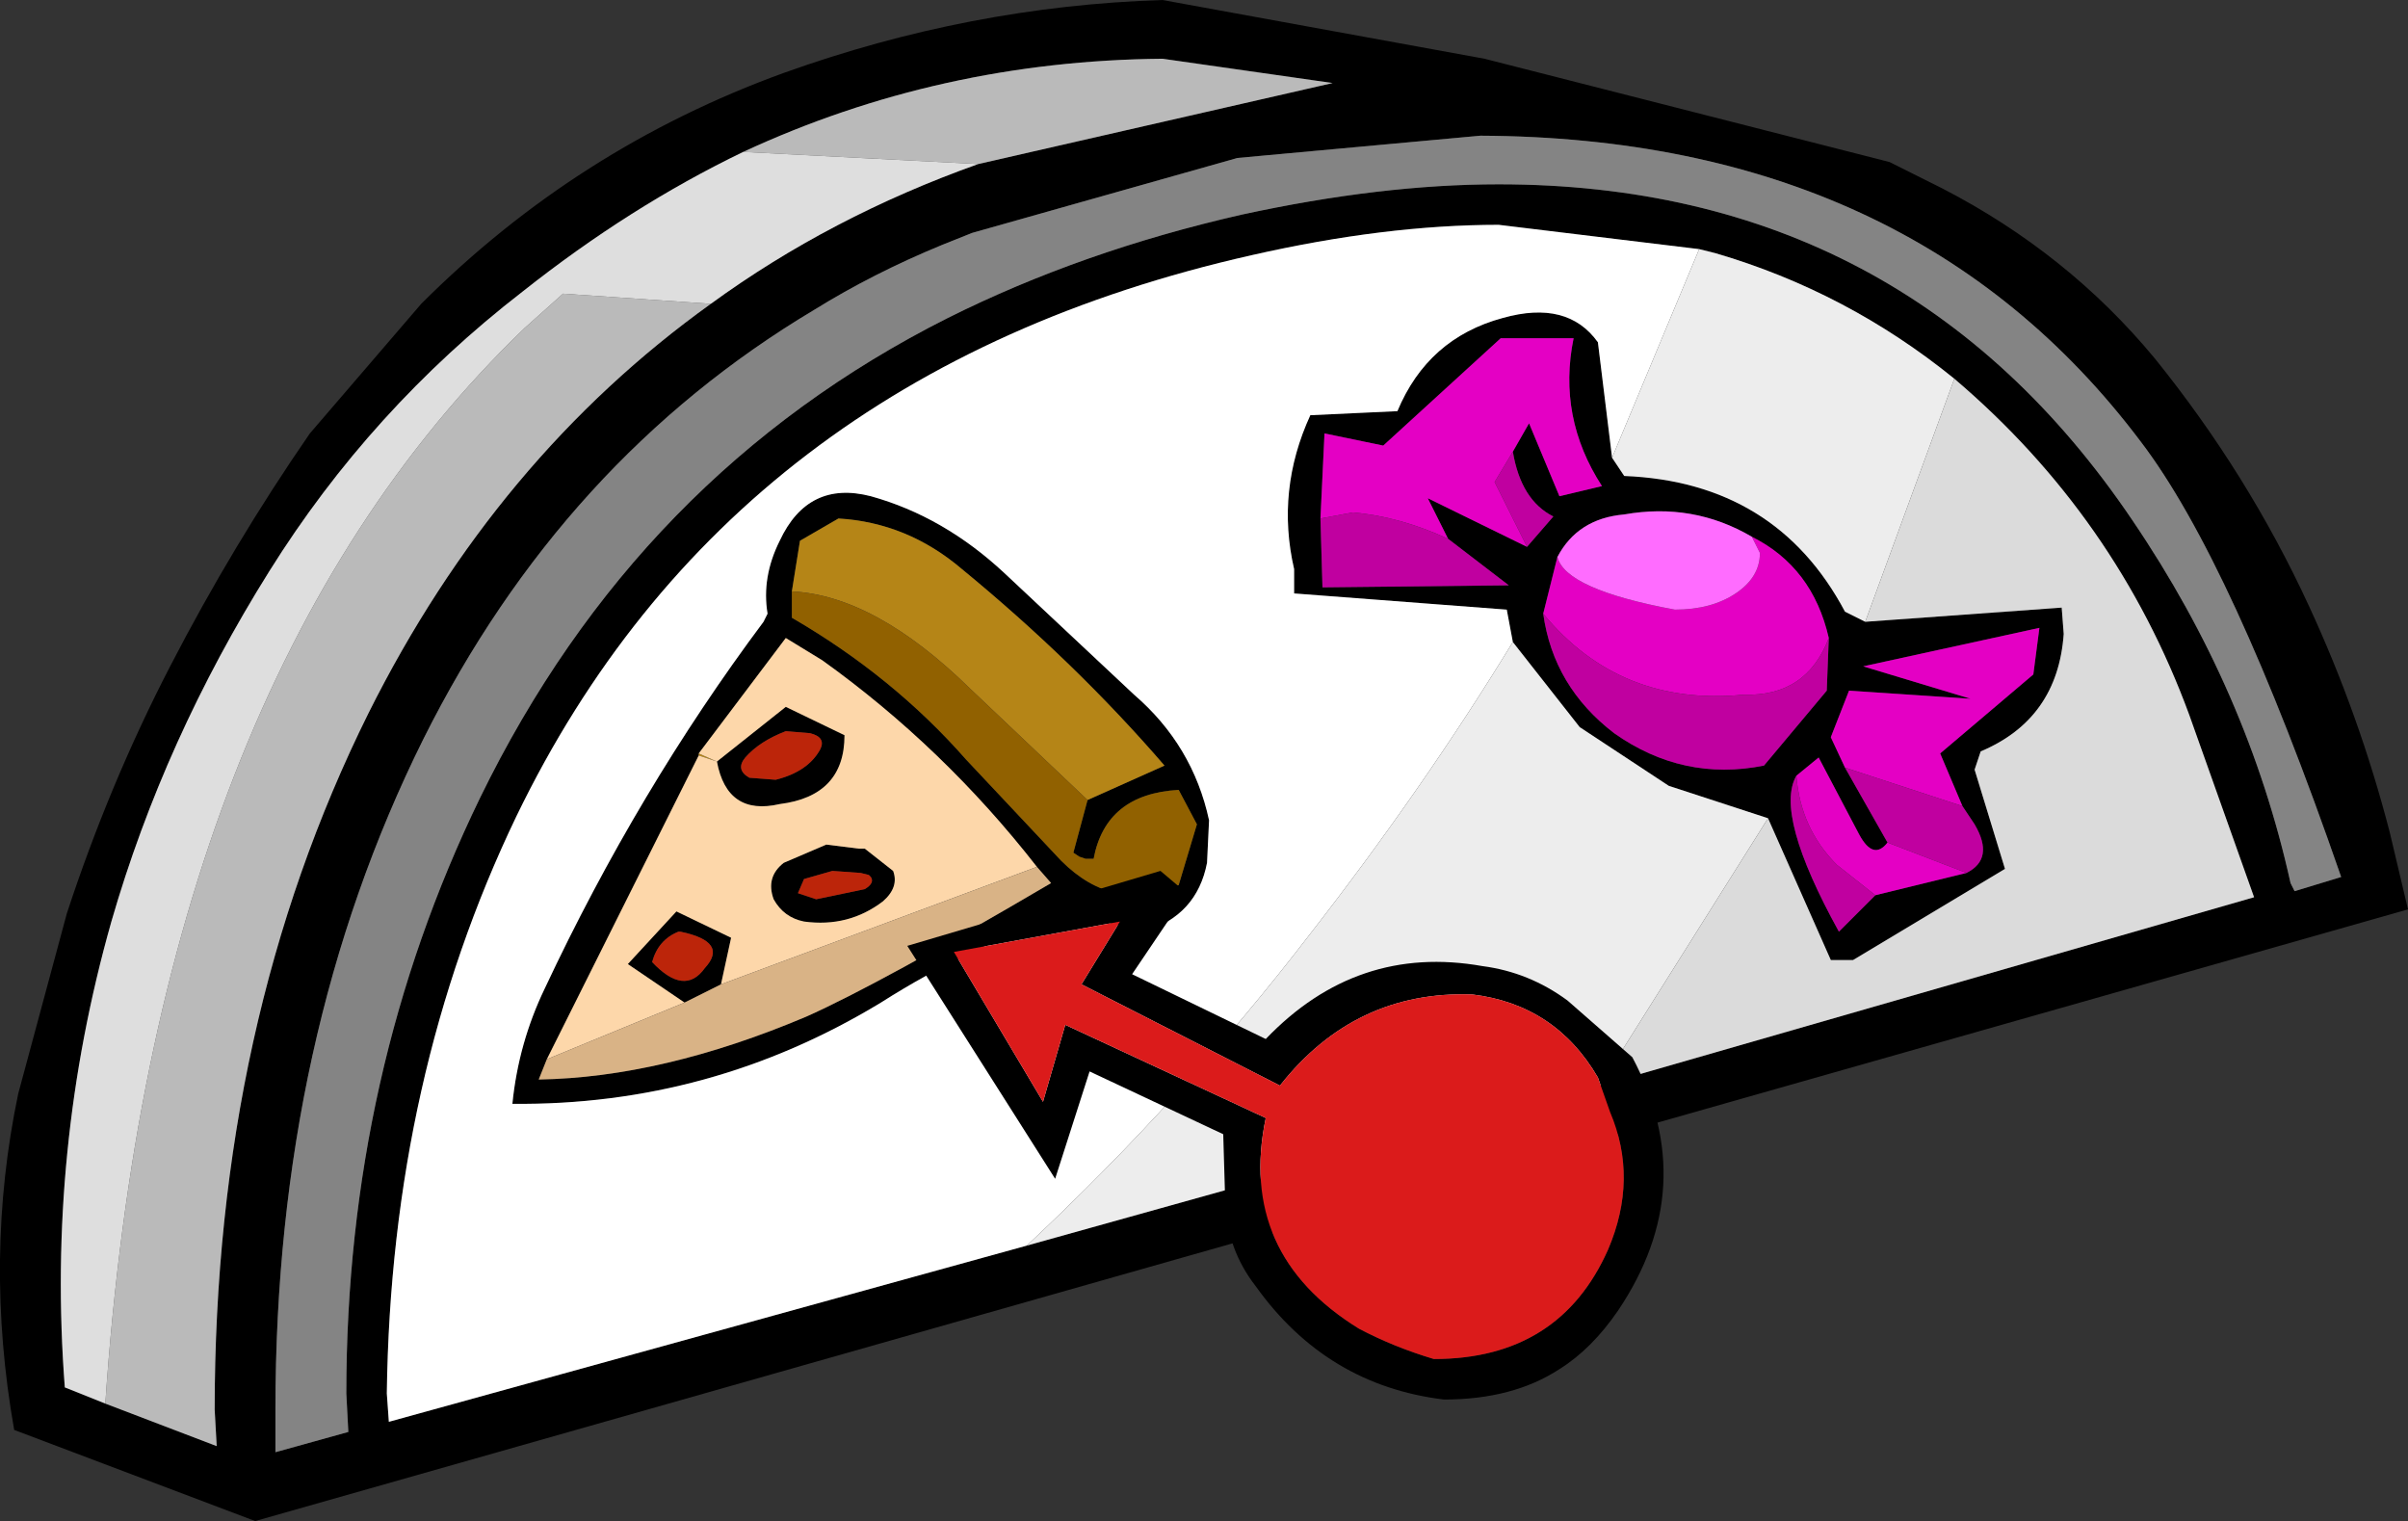 <?xml version="1.0" encoding="UTF-8" standalone="no"?>
<svg xmlns:xlink="http://www.w3.org/1999/xlink" height="37.55px" width="59.45px" xmlns="http://www.w3.org/2000/svg">
  <rect width="100%" height="100%" fill="#333333" stroke="none"/>
  <g transform="matrix(1.0, 0.0, 0.0, 1.0, 315.3, -12.7)">
    <path d="M-277.95 23.85 L-277.55 23.15 -276.8 24.95 -275.75 24.7 Q-276.85 23.0 -276.45 21.05 L-278.25 21.05 -281.15 23.7 -282.6 23.4 -282.7 25.5 -282.65 27.2 -278.05 27.15 -279.55 26.0 -280.05 25.0 -277.6 26.2 -276.95 25.45 Q-277.75 25.05 -277.95 23.85 M-277.95 28.55 L-278.1 27.75 -283.35 27.35 -283.35 26.75 Q-283.8 24.8 -282.95 22.95 L-280.8 22.85 Q-280.05 21.05 -278.2 20.55 -276.6 20.1 -275.85 21.15 L-275.5 24.0 -275.2 24.45 Q-271.45 24.6 -269.75 27.8 L-269.25 28.05 -264.4 27.7 -264.35 28.35 Q-264.5 30.45 -266.4 31.25 L-266.55 31.7 -265.8 34.15 -269.55 36.4 -270.1 36.4 -271.65 32.9 -274.1 32.1 -276.3 30.65 -277.95 28.55 M-273.35 18.85 L-278.3 18.25 Q-281.1 18.25 -284.4 19.0 -297.25 21.9 -302.55 32.85 -305.65 39.3 -305.75 47.1 L-305.7 47.8 -289.95 43.45 -275.8 39.5 -259.65 34.85 -261.25 30.35 Q-263.05 25.45 -267.05 22.05 -269.7 19.9 -272.95 18.95 L-273.35 18.85 M-268.65 16.7 L-267.35 17.35 Q-264.25 18.95 -262.1 21.55 -259.8 24.4 -258.3 27.65 -257.05 30.35 -256.3 33.25 L-255.85 35.15 -309.0 50.25 -314.95 48.0 Q-315.7 43.75 -314.85 39.7 L-313.65 35.25 Q-312.6 32.05 -311.1 29.15 -309.55 26.15 -307.65 23.4 L-304.9 20.2 Q-301.05 16.35 -295.95 14.5 -291.35 12.85 -286.6 12.7 L-278.65 14.15 -268.65 16.7 M-266.85 32.6 L-267.4 31.3 -265.1 29.35 -264.95 28.2 -269.3 29.15 -266.65 29.95 -269.65 29.75 -270.1 30.9 -269.75 31.65 -268.7 33.5 Q-269.05 33.95 -269.4 33.3 L-270.4 31.4 -270.95 31.85 Q-271.5 32.8 -269.9 35.7 L-269.0 34.8 -266.75 34.25 Q-266.05 33.9 -266.55 33.05 L-266.85 32.6 M-277.2 27.85 Q-276.95 29.65 -275.45 30.8 -273.75 32.0 -271.75 31.6 L-270.2 29.75 -270.15 28.45 Q-270.55 26.7 -272.05 25.95 -273.5 25.1 -275.2 25.4 -276.35 25.5 -276.85 26.45 L-277.2 27.85 M-258.75 34.5 L-258.65 34.7 -257.5 34.35 Q-260.2 26.55 -262.45 23.6 -268.1 16.1 -278.75 16.05 L-284.75 16.6 -291.3 18.45 -291.8 18.65 -292.05 18.75 Q-293.75 19.45 -295.2 20.35 -301.4 24.05 -304.85 30.95 -308.5 38.3 -308.5 47.5 L-308.5 48.55 -306.7 48.05 -306.75 47.1 Q-306.75 39.2 -303.45 32.4 -299.55 24.4 -291.9 20.55 -288.6 18.9 -284.65 18.0 -281.2 17.25 -278.3 17.25 -268.25 17.25 -262.65 25.55 -259.8 29.75 -258.75 34.5 M-296.95 16.45 Q-299.75 17.8 -302.4 19.9 -306.15 22.8 -308.65 26.8 -311.25 30.95 -312.55 35.45 -314.15 41.1 -313.7 46.95 L-312.7 47.35 -309.95 48.4 -310.0 47.5 Q-310.0 37.95 -306.2 30.3 -303.05 24.0 -297.75 20.2 -294.8 18.05 -291.15 16.75 L-282.4 14.75 -286.6 14.15 Q-292.1 14.2 -296.95 16.45 M-295.75 27.3 L-295.75 27.95 Q-293.25 29.4 -291.45 31.45 L-289.1 33.95 Q-287.8 35.25 -286.2 34.55 L-285.75 33.05 -286.2 32.2 Q-288.0 32.3 -288.3 33.9 L-288.5 33.9 -288.65 33.85 -288.8 33.75 -288.45 32.45 -286.55 31.6 Q-288.75 29.05 -291.55 26.75 -292.9 25.6 -294.6 25.5 L-295.55 26.05 -295.75 27.3 M-293.5 34.95 Q-294.35 35.6 -295.45 35.45 -295.95 35.35 -296.2 34.9 -296.4 34.35 -295.95 34.0 L-294.9 33.55 -294.1 33.65 -293.95 33.65 -293.25 34.2 Q-293.1 34.6 -293.5 34.95 M-301.8 38.85 L-302.0 39.35 Q-298.95 39.3 -295.4 37.8 -293.6 37.0 -289.35 34.5 L-289.7 34.1 Q-292.0 31.15 -295.0 29.0 L-295.9 28.45 -298.05 31.3 -298.05 31.35 -301.8 38.85 M-297.5 37.0 L-298.4 37.45 -299.8 36.5 -298.6 35.2 -297.25 35.85 -297.5 37.0 M-285.5 34.0 Q-285.75 35.3 -287.05 35.7 L-288.9 35.25 Q-291.35 36.05 -293.55 37.45 -297.75 40.0 -302.65 39.95 -302.5 38.45 -301.85 37.1 -299.55 32.2 -296.45 28.05 L-296.35 27.85 Q-296.5 26.95 -296.05 26.05 -295.35 24.55 -293.8 24.95 -292.0 25.45 -290.5 26.85 L-287.3 29.85 Q-285.85 31.1 -285.45 32.95 L-285.5 34.0 M-297.6 31.5 L-295.9 30.15 -294.45 30.85 Q-294.45 32.35 -296.05 32.55 -297.35 32.85 -297.6 31.5 M-295.9 30.75 Q-296.55 31.0 -296.9 31.4 -297.15 31.7 -296.8 31.9 L-296.15 31.95 Q-295.35 31.75 -295.05 31.2 -294.9 30.9 -295.3 30.8 L-295.9 30.75 M-298.5 35.7 L-298.55 35.7 Q-299.05 35.9 -299.2 36.45 -298.4 37.3 -297.9 36.6 -297.3 35.95 -298.5 35.7 M-293.8 34.35 L-293.85 34.3 -294.05 34.25 -294.75 34.2 -295.45 34.4 -295.6 34.75 -295.15 34.9 -293.95 34.65 Q-293.7 34.5 -293.8 34.35" fill="#000000" fill-rule="evenodd" stroke="none"/>
    <path d="M-275.5 24.0 L-275.85 21.15 Q-276.6 20.1 -278.2 20.55 -280.05 21.05 -280.8 22.85 L-282.95 22.95 Q-283.8 24.8 -283.35 26.75 L-283.35 27.35 -278.1 27.75 -277.95 28.55 Q-280.15 32.15 -282.95 35.75 -286.1 39.85 -289.95 43.45 L-305.7 47.8 -305.75 47.1 Q-305.65 39.3 -302.55 32.85 -297.25 21.9 -284.4 19.0 -281.1 18.25 -278.3 18.25 L-273.35 18.85 -275.5 24.0 M-285.5 34.0 L-285.45 32.95 Q-285.85 31.1 -287.3 29.85 L-290.5 26.85 Q-292.0 25.45 -293.8 24.95 -295.35 24.55 -296.05 26.05 -296.5 26.95 -296.35 27.85 L-296.45 28.05 Q-299.55 32.2 -301.85 37.1 -302.5 38.45 -302.65 39.95 -297.75 40.0 -293.55 37.45 -291.35 36.05 -288.9 35.25 L-287.05 35.7 Q-285.75 35.3 -285.5 34.0" fill="#ffffff" fill-rule="evenodd" stroke="none"/>
    <path d="M-288.45 32.45 L-291.35 29.7 Q-293.7 27.4 -295.75 27.3 L-295.55 26.05 -294.6 25.5 Q-292.9 25.6 -291.55 26.75 -288.75 29.05 -286.55 31.6 L-288.45 32.45 M-298.05 31.35 L-298.05 31.3 -297.6 31.5 -298.05 31.35" fill="#b58517" fill-rule="evenodd" stroke="none"/>
    <path d="M-293.5 34.95 Q-293.1 34.6 -293.25 34.2 L-293.95 33.65 -294.1 33.65 -294.9 33.55 -295.95 34.0 Q-296.4 34.35 -296.2 34.9 -295.95 35.35 -295.45 35.45 -294.35 35.6 -293.5 34.95 M-289.7 34.1 L-297.5 37.0 -297.25 35.85 -298.6 35.2 -299.8 36.5 -298.4 37.45 -301.8 38.85 -298.05 31.35 -297.6 31.5 -298.05 31.3 -295.9 28.45 -295.0 29.0 Q-292.0 31.15 -289.7 34.1 M-297.6 31.5 Q-297.35 32.85 -296.05 32.55 -294.45 32.35 -294.45 30.85 L-295.9 30.15 -297.6 31.5" fill="#fdd7aa" fill-rule="evenodd" stroke="none"/>
    <path d="M-282.7 25.5 L-282.6 23.4 -281.15 23.7 -278.25 21.05 -276.45 21.05 Q-276.85 23.0 -275.75 24.7 L-276.8 24.95 -277.55 23.15 -277.95 23.85 -278.4 24.6 -277.6 26.2 -280.05 25.0 -279.55 26.0 Q-280.75 25.45 -281.9 25.35 L-282.7 25.5 M-269.75 31.65 L-270.1 30.9 -269.65 29.75 -266.65 29.95 -269.3 29.15 -264.95 28.2 -265.1 29.35 -267.4 31.3 -266.85 32.6 -269.75 31.65 M-266.75 34.25 L-269.0 34.8 -269.95 34.05 Q-270.85 33.15 -270.95 31.85 L-270.4 31.4 -269.4 33.3 Q-269.05 33.95 -268.7 33.5 L-266.75 34.25 M-270.15 28.45 Q-270.7 29.9 -272.25 29.85 -275.3 30.15 -277.2 27.85 L-276.85 26.45 Q-276.65 27.25 -273.95 27.75 -273.05 27.75 -272.45 27.35 -271.85 26.95 -271.85 26.35 L-272.05 25.95 Q-270.55 26.7 -270.15 28.45" fill="#e400c4" fill-rule="evenodd" stroke="none"/>
    <path d="M-295.9 30.75 L-295.3 30.8 Q-294.9 30.9 -295.05 31.2 -295.35 31.75 -296.15 31.95 L-296.8 31.9 Q-297.15 31.7 -296.9 31.4 -296.55 31.0 -295.9 30.75 M-298.5 35.7 Q-297.3 35.95 -297.9 36.6 -298.4 37.3 -299.2 36.45 -299.05 35.9 -298.55 35.7 L-298.5 35.7 M-293.8 34.35 Q-293.7 34.5 -293.95 34.65 L-295.15 34.9 -295.6 34.75 -295.45 34.4 -294.75 34.2 -294.05 34.25 -293.85 34.3 -293.8 34.35" fill="#bc250a" fill-rule="evenodd" stroke="none"/>
    <path d="M-277.95 28.55 L-276.3 30.65 -274.1 32.1 -271.65 32.9 -275.8 39.5 -289.95 43.45 Q-286.1 39.85 -282.95 35.75 -280.15 32.15 -277.95 28.55 M-269.25 28.05 L-269.75 27.8 Q-271.45 24.6 -275.2 24.45 L-275.5 24.0 -273.35 18.85 -272.95 18.95 Q-269.7 19.9 -267.05 22.05 L-269.25 28.05" fill="#ededed" fill-rule="evenodd" stroke="none"/>
    <path d="M-271.65 32.9 L-270.1 36.4 -269.55 36.4 -265.8 34.15 -266.55 31.7 -266.4 31.25 Q-264.5 30.45 -264.35 28.35 L-264.4 27.7 -269.25 28.05 -267.05 22.05 Q-263.05 25.45 -261.25 30.35 L-259.65 34.85 -275.8 39.5 -271.65 32.9" fill="#dbdbdb" fill-rule="evenodd" stroke="none"/>
    <path d="M-312.7 47.35 Q-311.5 29.6 -302.35 20.8 L-301.4 19.95 -297.75 20.2 Q-303.05 24.0 -306.2 30.3 -310.0 37.95 -310.0 47.5 L-309.95 48.4 -312.7 47.35 M-291.15 16.75 L-296.95 16.45 Q-292.1 14.2 -286.6 14.15 L-282.4 14.75 -291.15 16.75" fill="#bababa" fill-rule="evenodd" stroke="none"/>
    <path d="M-258.75 34.5 Q-259.8 29.75 -262.65 25.55 -268.25 17.25 -278.3 17.25 -281.2 17.25 -284.65 18.0 -288.6 18.9 -291.9 20.55 -299.55 24.4 -303.45 32.4 -306.75 39.2 -306.75 47.1 L-306.7 48.05 -308.5 48.55 -308.5 47.5 Q-308.5 38.3 -304.85 30.95 -301.4 24.05 -295.2 20.35 -293.75 19.45 -292.05 18.75 L-291.8 18.65 -291.3 18.45 -284.75 16.6 -278.75 16.05 Q-268.1 16.1 -262.45 23.6 -260.2 26.55 -257.5 34.35 L-258.65 34.7 -258.75 34.5" fill="#848484" fill-rule="evenodd" stroke="none"/>
    <path d="M-312.7 47.35 L-313.7 46.95 Q-314.15 41.1 -312.55 35.45 -311.25 30.95 -308.65 26.8 -306.15 22.8 -302.4 19.9 -299.75 17.8 -296.95 16.45 L-291.15 16.75 Q-294.8 18.05 -297.75 20.2 L-301.4 19.95 -302.35 20.8 Q-311.5 29.6 -312.7 47.35" fill="#dedede" fill-rule="evenodd" stroke="none"/>
    <path d="M-282.7 25.5 L-281.9 25.35 Q-280.75 25.45 -279.55 26.0 L-278.05 27.15 -282.65 27.2 -282.7 25.5 M-277.6 26.2 L-278.4 24.6 -277.95 23.85 Q-277.75 25.05 -276.95 25.45 L-277.6 26.2 M-269.75 31.65 L-266.85 32.6 -266.55 33.05 Q-266.05 33.9 -266.75 34.25 L-268.7 33.5 -269.75 31.65 M-269.0 34.8 L-269.9 35.7 Q-271.5 32.8 -270.95 31.85 -270.85 33.15 -269.95 34.05 L-269.0 34.8 M-277.2 27.85 Q-275.3 30.15 -272.25 29.85 -270.7 29.9 -270.15 28.45 L-270.2 29.75 -271.75 31.6 Q-273.75 32.0 -275.45 30.8 -276.95 29.65 -277.2 27.85" fill="#c000a0" fill-rule="evenodd" stroke="none"/>
    <path d="M-272.05 25.95 L-271.85 26.35 Q-271.85 26.95 -272.45 27.35 -273.05 27.75 -273.95 27.75 -276.65 27.25 -276.85 26.45 -276.35 25.5 -275.2 25.4 -273.5 25.1 -272.05 25.95" fill="#ff6cff" fill-rule="evenodd" stroke="none"/>
    <path d="M-288.45 32.45 L-288.8 33.75 -288.65 33.85 -288.5 33.9 -288.3 33.9 Q-288.0 32.3 -286.2 32.2 L-285.75 33.05 -286.2 34.55 Q-287.8 35.25 -289.1 33.95 L-291.45 31.45 Q-293.25 29.4 -295.75 27.95 L-295.75 27.3 Q-293.7 27.4 -291.35 29.7 L-288.45 32.45" fill="#916100" fill-rule="evenodd" stroke="none"/>
    <path d="M-289.7 34.1 L-289.35 34.5 Q-293.6 37.0 -295.4 37.8 -298.95 39.3 -302.0 39.35 L-301.8 38.85 -298.4 37.45 -297.5 37.0 -289.7 34.1" fill="#d9b386" fill-rule="evenodd" stroke="none"/>
    <path d="M-276.6 37.4 L-275.0 38.8 Q-273.3 42.0 -275.35 45.05 -276.0 46.0 -276.8 46.5 -277.95 47.25 -279.65 47.25 -282.55 46.9 -284.3 44.45 -285.0 43.55 -285.05 42.4 L-285.1 40.7 -288.4 39.15 -289.25 41.8 -292.9 36.05 -286.65 34.2 -286.0 34.75 -287.35 36.75 -284.05 38.35 Q-281.8 36.0 -278.7 36.55 -277.55 36.7 -276.6 37.4 M-275.55 40.15 L-275.85 39.3 Q-276.9 37.5 -278.95 37.25 -281.85 37.15 -283.7 39.5 L-288.6 37.0 -287.65 35.45 -291.75 36.2 -289.55 39.9 -289.0 38.0 -284.05 40.3 Q-284.75 43.65 -281.75 45.5 -280.9 45.95 -279.9 46.25 -276.8 46.25 -275.6 43.55 -274.85 41.8 -275.55 40.15" fill="#000000" fill-rule="evenodd" stroke="none"/>
    <path d="M-275.55 40.15 Q-274.85 41.8 -275.6 43.55 -276.8 46.25 -279.9 46.25 -280.9 45.95 -281.75 45.5 -284.75 43.65 -284.05 40.3 L-289.0 38.0 -289.55 39.9 -291.75 36.2 -287.65 35.45 -288.6 37.0 -283.7 39.5 Q-281.85 37.15 -278.95 37.25 -276.9 37.5 -275.85 39.3 L-275.55 40.15" fill="#db1b1b" fill-rule="evenodd" stroke="none"/>
  </g>
</svg>
